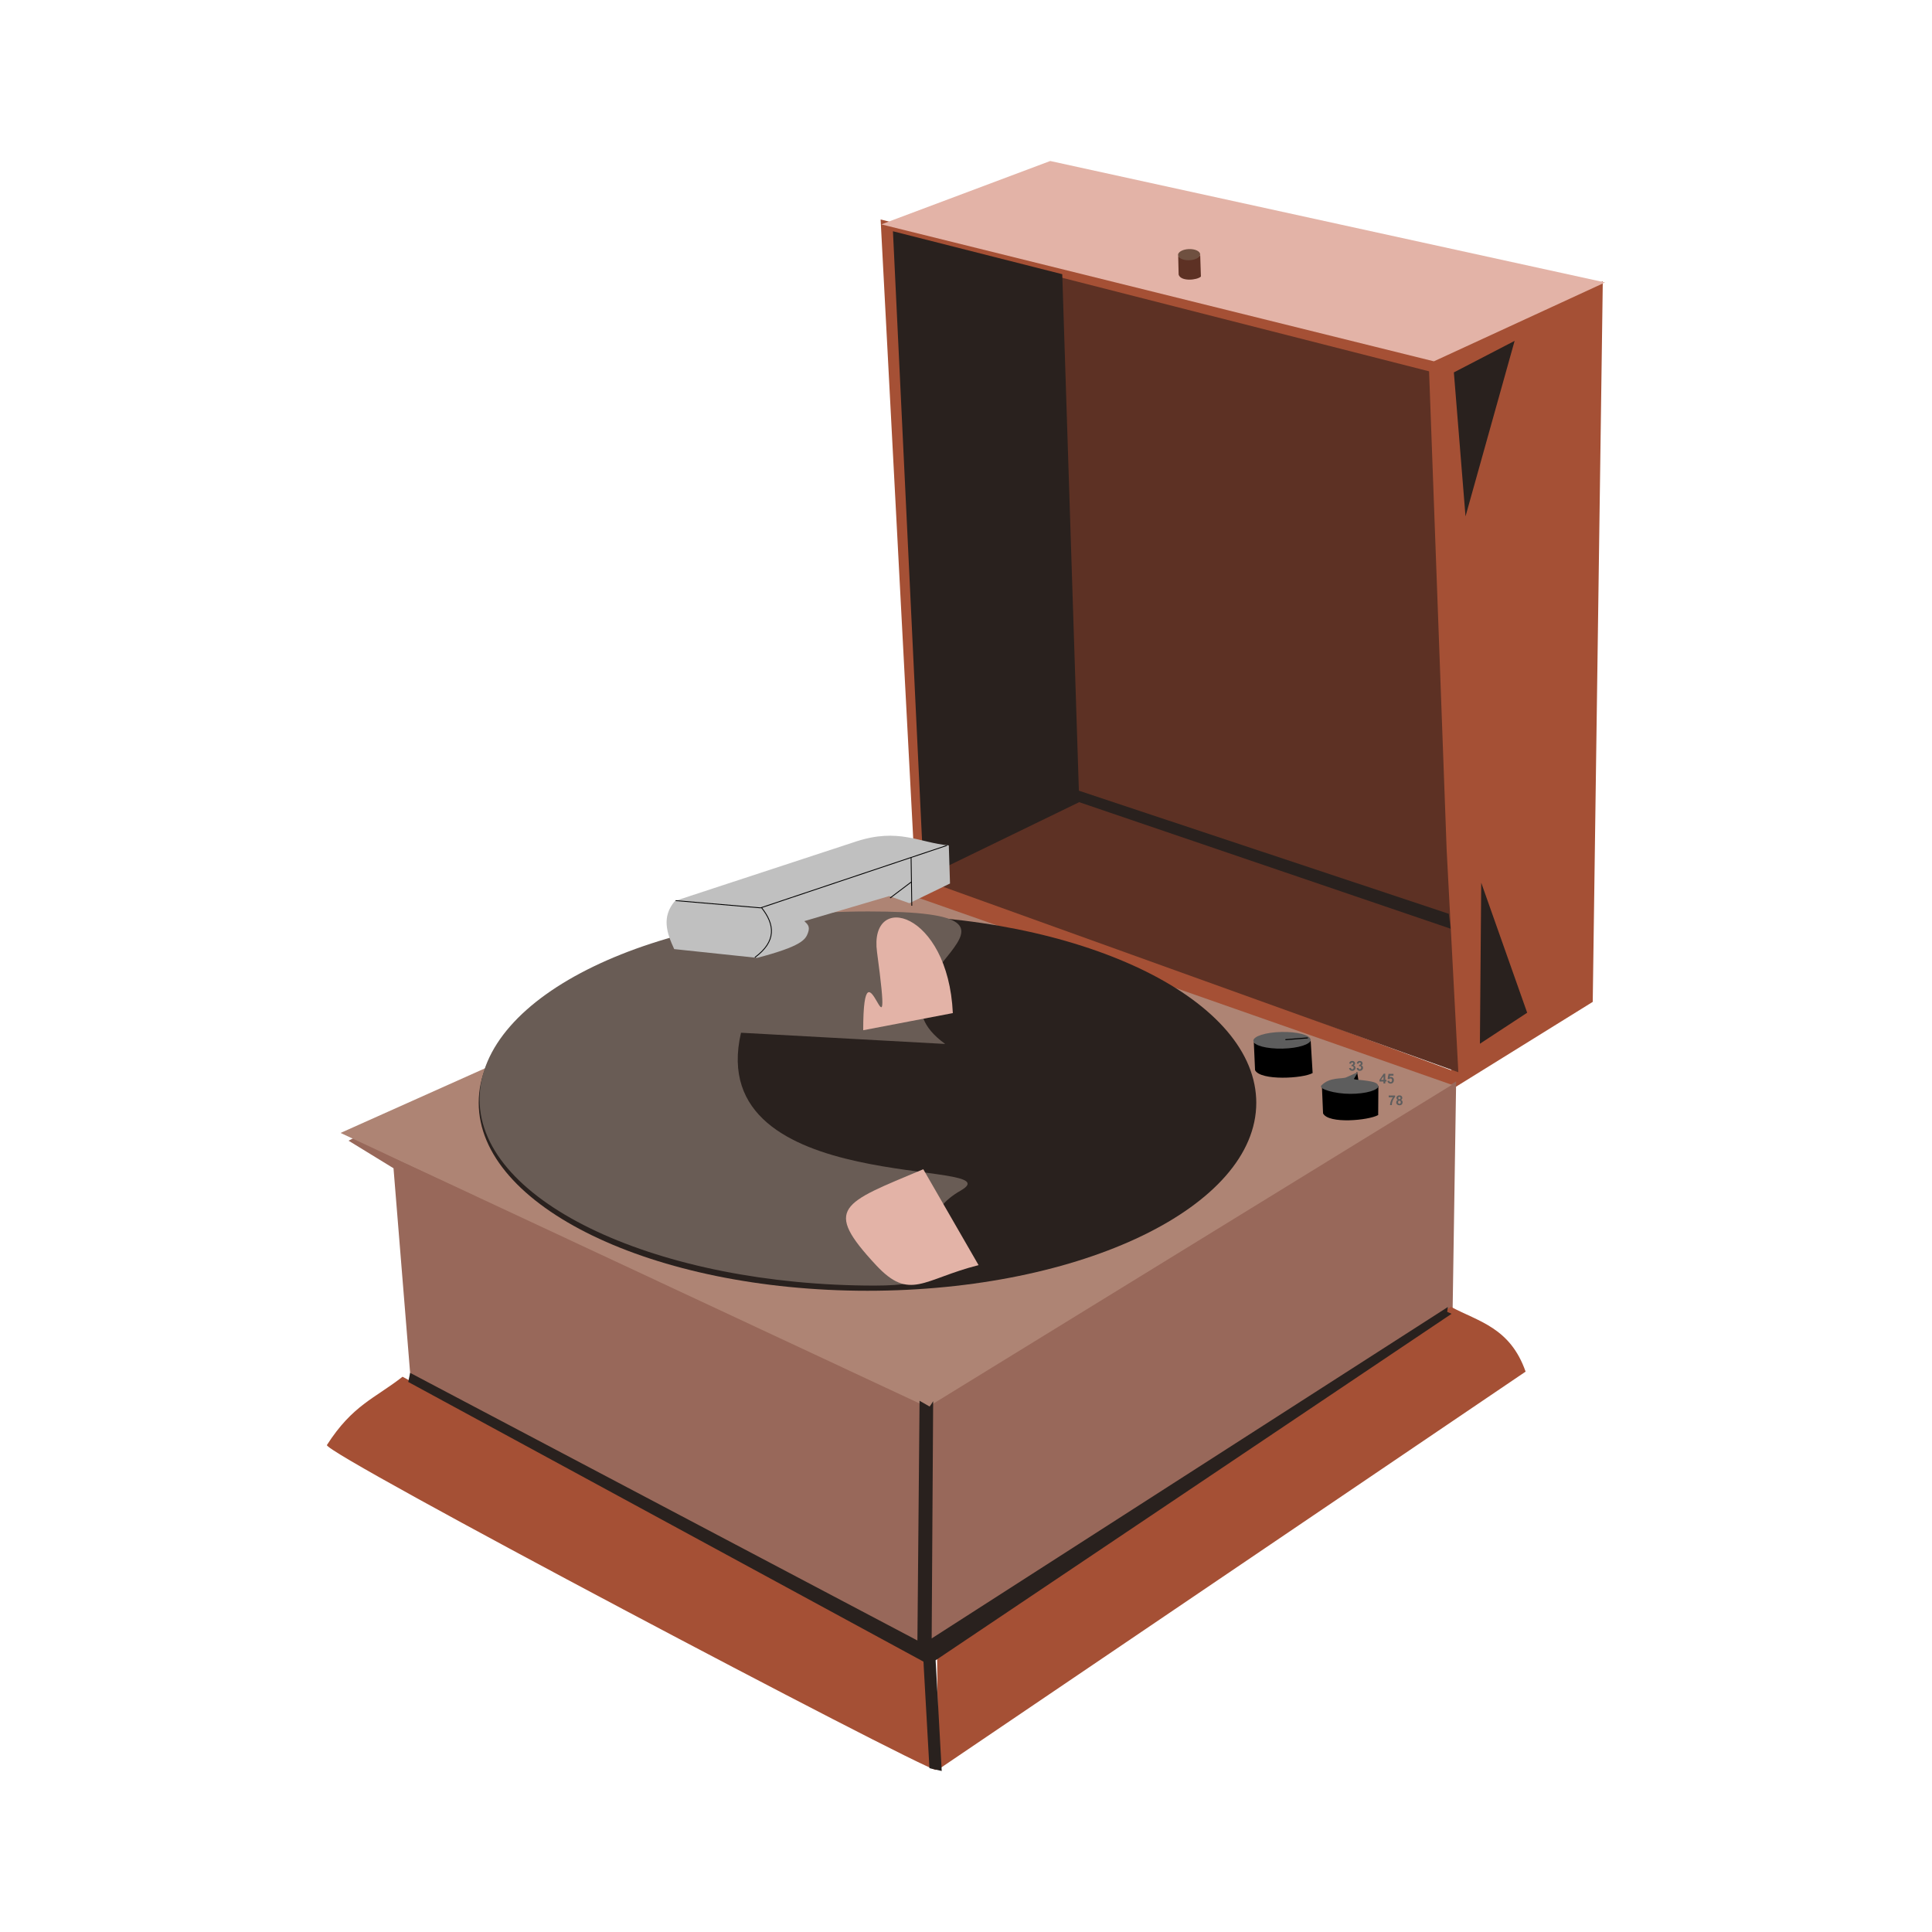 <svg:svg xmlns:dc="http://purl.org/dc/elements/1.1/" xmlns:ns1="http://sodipodi.sourceforge.net/DTD/sodipodi-0.dtd" xmlns:ns2="http://www.inkscape.org/namespaces/inkscape" xmlns:ns4="http://web.resource.org/cc/" xmlns:rdf="http://www.w3.org/1999/02/22-rdf-syntax-ns#" xmlns:svg="http://www.w3.org/2000/svg" height="570.55" id="svg2" version="1.0" viewBox="-94.507 -41.456 570.55 570.55" width="570.55" ns1:docbase="C:\Documents and Settings\Owner\Desktop" ns1:docname="phonograph.svg" ns1:version="0.32" ns2:output_extension="org.inkscape.output.svg.inkscape" ns2:version="0.45.1">
  <ns1:namedview bordercolor="#666666" borderopacity="1.0" gridtolerance="10000" guidetolerance="10" height="480px" id="base" objecttolerance="10" pagecolor="#ffffff" width="380px" ns2:current-layer="svg2" ns2:cx="202.23442" ns2:cy="349.64222" ns2:document-units="px" ns2:pageopacity="0.0" ns2:pageshadow="2" ns2:window-height="573" ns2:window-width="744" ns2:window-x="108" ns2:window-y="122" ns2:zoom="0.49266359" />
  <svg:g id="g5525" transform="translate(-12.438 -35.112)">
    <svg:path d="m177.99 58.478l10.08 191.4 4.01-1.03-10.09-184 156.21 38.56 8.33 206.32-158.44-58.39-0.31 7.47 159.04 56.45 41.47-25.73 2.97-212.8-48.31 22.633-164.96-40.885z" id="path3356" style="fill-rule:evenodd;fill:#a55035" ns1:nodetypes="ccccccccccccc" />
    <svg:path d="m20.859 330.52l1.694-0.87 12.3 6.08 157.09 72.75 156.01-95.48-1.03 66.99-155.02 100.84-152.59-78.45-5.172-63.72-13.279-8.14z" id="rect4385" style="fill:#98685a" ns1:nodetypes="cccccccccc" />
    <svg:path d="m180.47 255.76l166.24 58.26-154.87 95.2-173.34-80.99 161.97-72.47z" id="rect3394" style="fill:#ae8474" ns1:nodetypes="ccccc" />
    <svg:path d="m194.35 516.37c-5.56-1.07-181.31-93.74-179.87-95.98 7.579-11.83 14.143-13.74 22.326-20.16l153.83 83.1m4.04 0.05l151.7-103.81c8.25 4.4 17.53 6.15 22.09 19.15l-173.47 117.51" id="rect4366" style="fill:#a55035" ns1:nodetypes="cscccccc" />
    <svg:path d="m196.04 516.66l-3.63-0.83-1.77-31.47-152.15-82.59 0.557-2.69 149.81 79.04 0.63-70.8 3 1.73 1.02-1.59-0.44 70.05 152.44-97.88-0.2 1.44 1.3 0.57-152.37 102.32 1.8 32.7z" id="path4422" style="fill:#29211e" />
    <svg:path d="m228.08 41.202l-49.88 18.718 163.18 40.44 50.56-23.296-163.86-35.862z" id="path2385" style="fill-rule:evenodd;fill:#e3b3a7" ns1:nodetypes="ccccc" />
    <svg:path d="m230.24 75.339l109.72 27.971 5.19 141.3 3.45 65.69-161.18-58.01 47.05-21.11-4.23-155.84z" id="rect3363" style="fill:#5d3124" ns1:nodetypes="ccccccc" />
    <svg:g id="g3390" transform="matrix(.226 -.008 .008 .226 308.12 57.18)">
      <svg:path d="m-188.88 71.075l0.28-24.644c-0.05 4.594 28.75 7.073 28.77-0.828l-0.07 29.011c-4.96 4.609-26.52 5.925-28.98-3.539z" id="path3384" style="fill:#5d3124" ns1:nodetypes="csscc" />
      <svg:path d="m-159.85 45.513c0 4.019-6.48 7.282-14.47 7.282s-14.48-3.263-14.48-7.282c0-4.02 6.49-7.282 14.48-7.282 7.88 0 14.29 3.157 14.47 7.118" id="path3387" style="fill:#6f5040" />
    </svg:g>
    <svg:path d="m355.36 254.33l13.57 38.4-13.96 9.16" id="path4420" style="fill:#29211e" />
    <svg:path d="m236.63 230.55l-45.88 22.28-9.12-190.88 50 12.68 4.91 152.53 109.23 36.35 0.55 4.41" id="path4418" style="fill:#29211e" />
    <svg:path d="m347.28 103.63l17.94-9.309-14.5 51.829" id="rect3358" style="fill:#29211e" />
    <svg:path d="m288.93 319.32c0 30.64-51.44 55.52-114.82 55.52-63.37 0-114.81-24.88-114.81-55.52-0.001-30.64 51.44-55.51 114.81-55.51 62.48 0 113.39 24.07 114.79 54.27" id="path4435" style="fill:#29211e" />
    <svg:path d="m136.76 298.64c-11.36 48.94 81.72 36.95 64.88 46.61-21.06 12.08 9.85 28.06-25.38 28.06-63.37 0-116.7-24.33-116.7-54.98 0-30.64 51.44-55.51 114.81-55.51 62.48 0-5.21 19.02 22.69 39.13" id="path4438" style="fill:#695c55" ns1:nodetypes="cssssc" />
    <svg:path d="m172.85 297.9c0-30.64 9.27 15.42 4.08-23.08-2.44-18.1 20.99-12.18 22.39 18.02m7.6 74.43c-16.4 4.14-20.28 10.75-30.28 0-15.77-16.94-10.14-18.2 13.95-28.32" id="path4440" style="fill:#e3b3a7" ns1:nodetypes="csccss" />
    <svg:path d="m117.25 259.72l53.56-17.58c12.52-4.05 18.53 0.37 27.32 1.18l0.35 11.25-11.99 5.82-5.96-2.11-25.07 7.4c0.96 0.92 1.77 1.56 1.07 3.48-0.71 1.96-1.85 3.92-15 7.37l-24.5-2.59c-2.18-4.74-3.81-9.48 0.22-14.22z" id="rect4458" style="fill:#c0c0c0" ns1:nodetypes="cccccccsccc" />
    <svg:path d="m187.01 254.15l-6.22 4.7m6.2-11.98l0.21 14.26m-44.64 0.63l55.01-18.43m-80.13 16.29l25.12 2.14m-1.71 14.64c6.37-4.7 6.02-9.67 1.89-14.8" id="path4461" style="stroke:#000000;stroke-width:.25;fill:none" ns1:nodetypes="cccccccccc" />
    <svg:g id="g5448" transform="translate(-4.06 2.03)">
      <svg:g id="g5434" transform="translate(-94.01 -124.15)">
        <svg:path d="m386.64 431.82l-0.37-8.34c0.07 1.55 16.94 2.03 16.78-0.64l0.59 9.82c-2.8 1.62-15.36 2.33-17-0.84z" id="path4454" style="fill:#000000" ns1:nodetypes="csscc" />
        <svg:path d="m403.04 422.81c0.09 1.36-3.63 2.54-8.29 2.64-4.67 0.1-8.52-0.92-8.61-2.28s3.63-2.54 8.29-2.64c4.6-0.1 8.42 0.89 8.61 2.23" id="path4456" style="fill:#5d5d5d" />
      </svg:g>
      <svg:path d="m301.59 298.66l6.63-0.53" id="path5438" style="stroke:#000000;stroke-width:0.3;fill:none" />
    </svg:g>
    <svg:g id="g5508">
      <svg:g id="g5504" transform="translate(-3.229 4.306)">
        <svg:path d="m313 309.56c0.07 0.14 15.23-0.15 15.22 0.52l-0.06 8.56c-2.82 1.59-14.68 2.7-16.28-0.49l-0.34-8.07m9.16-1.67l1.22-2.57 0.42 2.62" id="path5442" style="fill:#000000" ns1:nodetypes="cscccccs" />
        <svg:path d="m328.28 309.92c0.05 1.36-3.69 2.46-8.35 2.46-4.67 0.01-9.51-1.48-8.56-2.46 2.48-2.59 6.09-1.85 7.37-2.42l3.46-1.55-1.18 1.95c-0.17 0.27 0.91 0.27 2.47 0.45 4.57 0.53 4.62 0.98 4.78 2.32" id="path5444" style="fill:#5d5d5d" ns1:nodetypes="cssscssc" />
      </svg:g>
      <svg:g id="g5489" transform="translate(24.108 -6.223)">
        <svg:path d="m292.23 315.31l0.53-0.07c0.02 0.14 0.06 0.24 0.14 0.31 0.07 0.08 0.16 0.11 0.27 0.11s0.2-0.04 0.28-0.13c0.08-0.08 0.12-0.2 0.12-0.35 0-0.13-0.04-0.24-0.11-0.32-0.08-0.08-0.17-0.12-0.27-0.12-0.07 0-0.16 0.01-0.26 0.04l0.06-0.45c0.15 0 0.27-0.03 0.34-0.1 0.08-0.07 0.12-0.16 0.12-0.27 0-0.1-0.03-0.17-0.08-0.23-0.06-0.06-0.14-0.09-0.23-0.09-0.1 0-0.18 0.04-0.24 0.1-0.07 0.07-0.11 0.16-0.12 0.29l-0.51-0.09c0.03-0.17 0.09-0.31 0.16-0.41 0.07-0.11 0.17-0.19 0.3-0.25 0.12-0.06 0.26-0.09 0.42-0.09 0.27 0 0.49 0.09 0.65 0.26 0.13 0.14 0.2 0.3 0.2 0.48 0 0.25-0.14 0.45-0.41 0.6 0.16 0.03 0.3 0.11 0.39 0.23 0.1 0.13 0.15 0.27 0.15 0.45 0 0.25-0.09 0.46-0.27 0.64-0.19 0.18-0.42 0.27-0.69 0.27-0.26 0-0.47-0.08-0.64-0.23-0.18-0.15-0.27-0.34-0.3-0.58z" id="path5487" style="fill:#5d5d5d" />
        <svg:path d="m294.46 315.31l0.53-0.07c0.01 0.14 0.06 0.24 0.13 0.31 0.08 0.08 0.17 0.11 0.27 0.11 0.12 0 0.21-0.04 0.29-0.13 0.08-0.08 0.11-0.2 0.11-0.35 0-0.13-0.03-0.24-0.11-0.32-0.07-0.08-0.16-0.12-0.27-0.12-0.07 0-0.15 0.01-0.25 0.04l0.06-0.45c0.15 0 0.26-0.03 0.34-0.1s0.12-0.16 0.12-0.27c0-0.1-0.03-0.17-0.09-0.23s-0.13-0.09-0.23-0.09c-0.09 0-0.17 0.04-0.24 0.1-0.06 0.07-0.1 0.16-0.12 0.29l-0.5-0.09c0.03-0.17 0.08-0.31 0.16-0.41 0.07-0.11 0.17-0.19 0.29-0.25 0.13-0.06 0.27-0.09 0.43-0.09 0.27 0 0.48 0.09 0.65 0.26 0.13 0.14 0.2 0.3 0.2 0.48 0 0.25-0.14 0.45-0.41 0.6 0.16 0.03 0.29 0.11 0.39 0.23 0.1 0.13 0.15 0.27 0.15 0.45 0 0.25-0.09 0.46-0.28 0.64-0.18 0.18-0.41 0.27-0.68 0.27-0.26 0-0.48-0.08-0.65-0.23s-0.27-0.34-0.29-0.58z" id="path5485" style="fill:#5d5d5d" />
      </svg:g>
      <svg:g id="g5493" transform="translate(27.606 -2.455)">
        <svg:path d="m298.89 316.07v-0.58h-1.18v-0.48l1.25-1.82h0.46v1.82h0.35v0.48h-0.35v0.58h-0.53z" id="path5483" style="fill:#5d5d5d" />
        <svg:path d="m298.89 315.01l0.02-1.05-0.77 1.03 0.75 0.02z" id="path5481" style="fill:#ae8474" ns1:nodetypes="cccc" />
        <svg:path d="m300.04 315.33l0.55-0.06c0.02 0.13 0.06 0.23 0.14 0.3s0.17 0.11 0.27 0.11c0.11 0 0.21-0.05 0.29-0.14 0.08-0.1 0.12-0.24 0.12-0.42s-0.04-0.31-0.12-0.4-0.18-0.13-0.31-0.13c-0.16 0-0.3 0.07-0.42 0.21l-0.45-0.07 0.28-1.49h1.45v0.52h-1.03l-0.09 0.48c0.12-0.06 0.25-0.09 0.38-0.09 0.24 0 0.45 0.09 0.62 0.27 0.17 0.17 0.25 0.4 0.25 0.69 0 0.23-0.07 0.44-0.2 0.63-0.19 0.25-0.45 0.38-0.78 0.38-0.26 0-0.48-0.08-0.65-0.22-0.16-0.14-0.26-0.33-0.3-0.57z" id="path5479" style="fill:#5d5d5d" />
      </svg:g>
      <svg:g id="g5498" transform="translate(24.669 3.947)">
        <svg:path d="m303.37 313.75v-0.51h1.88v0.4c-0.16 0.15-0.31 0.37-0.47 0.66-0.16 0.28-0.28 0.59-0.37 0.91-0.08 0.32-0.12 0.6-0.12 0.86h-0.53c0.01-0.4 0.09-0.8 0.24-1.21 0.16-0.42 0.36-0.78 0.62-1.11h-1.25z" id="path5477" style="fill:#5d5d5d" />
        <svg:path d="m306.07 314.52c-0.14-0.06-0.24-0.14-0.31-0.24-0.06-0.11-0.1-0.22-0.1-0.35 0-0.21 0.08-0.39 0.23-0.53s0.36-0.21 0.63-0.21c0.28 0 0.49 0.07 0.64 0.21s0.22 0.32 0.22 0.53c0 0.13-0.03 0.25-0.1 0.35-0.07 0.11-0.17 0.19-0.29 0.24 0.16 0.07 0.28 0.16 0.36 0.28s0.12 0.27 0.12 0.43c0 0.26-0.08 0.47-0.25 0.64s-0.39 0.25-0.67 0.25c-0.26 0-0.48-0.07-0.65-0.21-0.21-0.16-0.31-0.38-0.31-0.66 0-0.16 0.04-0.3 0.12-0.43 0.07-0.13 0.19-0.23 0.36-0.3z" id="path5475" style="fill:#5d5d5d" />
        <svg:path d="m306.18 313.97c0 0.11 0.03 0.19 0.1 0.26 0.06 0.06 0.14 0.09 0.24 0.09 0.11 0 0.19-0.03 0.25-0.1 0.07-0.06 0.1-0.14 0.1-0.25s-0.03-0.19-0.1-0.25c-0.06-0.06-0.14-0.09-0.24-0.09-0.11 0-0.19 0.03-0.25 0.09-0.07 0.06-0.1 0.15-0.1 0.25z" id="path5473" style="fill:#ae8474" />
        <svg:path d="m306.13 315.2c0 0.15 0.04 0.26 0.12 0.35 0.08 0.08 0.17 0.13 0.29 0.13 0.11 0 0.21-0.04 0.28-0.13 0.07-0.08 0.11-0.19 0.11-0.35 0-0.13-0.04-0.24-0.11-0.32-0.08-0.08-0.17-0.12-0.29-0.12-0.13 0-0.23 0.04-0.3 0.14-0.06 0.09-0.1 0.19-0.1 0.3z" id="text5464" style="fill:#ae8474" />
      </svg:g>
    </svg:g>
  </svg:g>
</svg:svg>